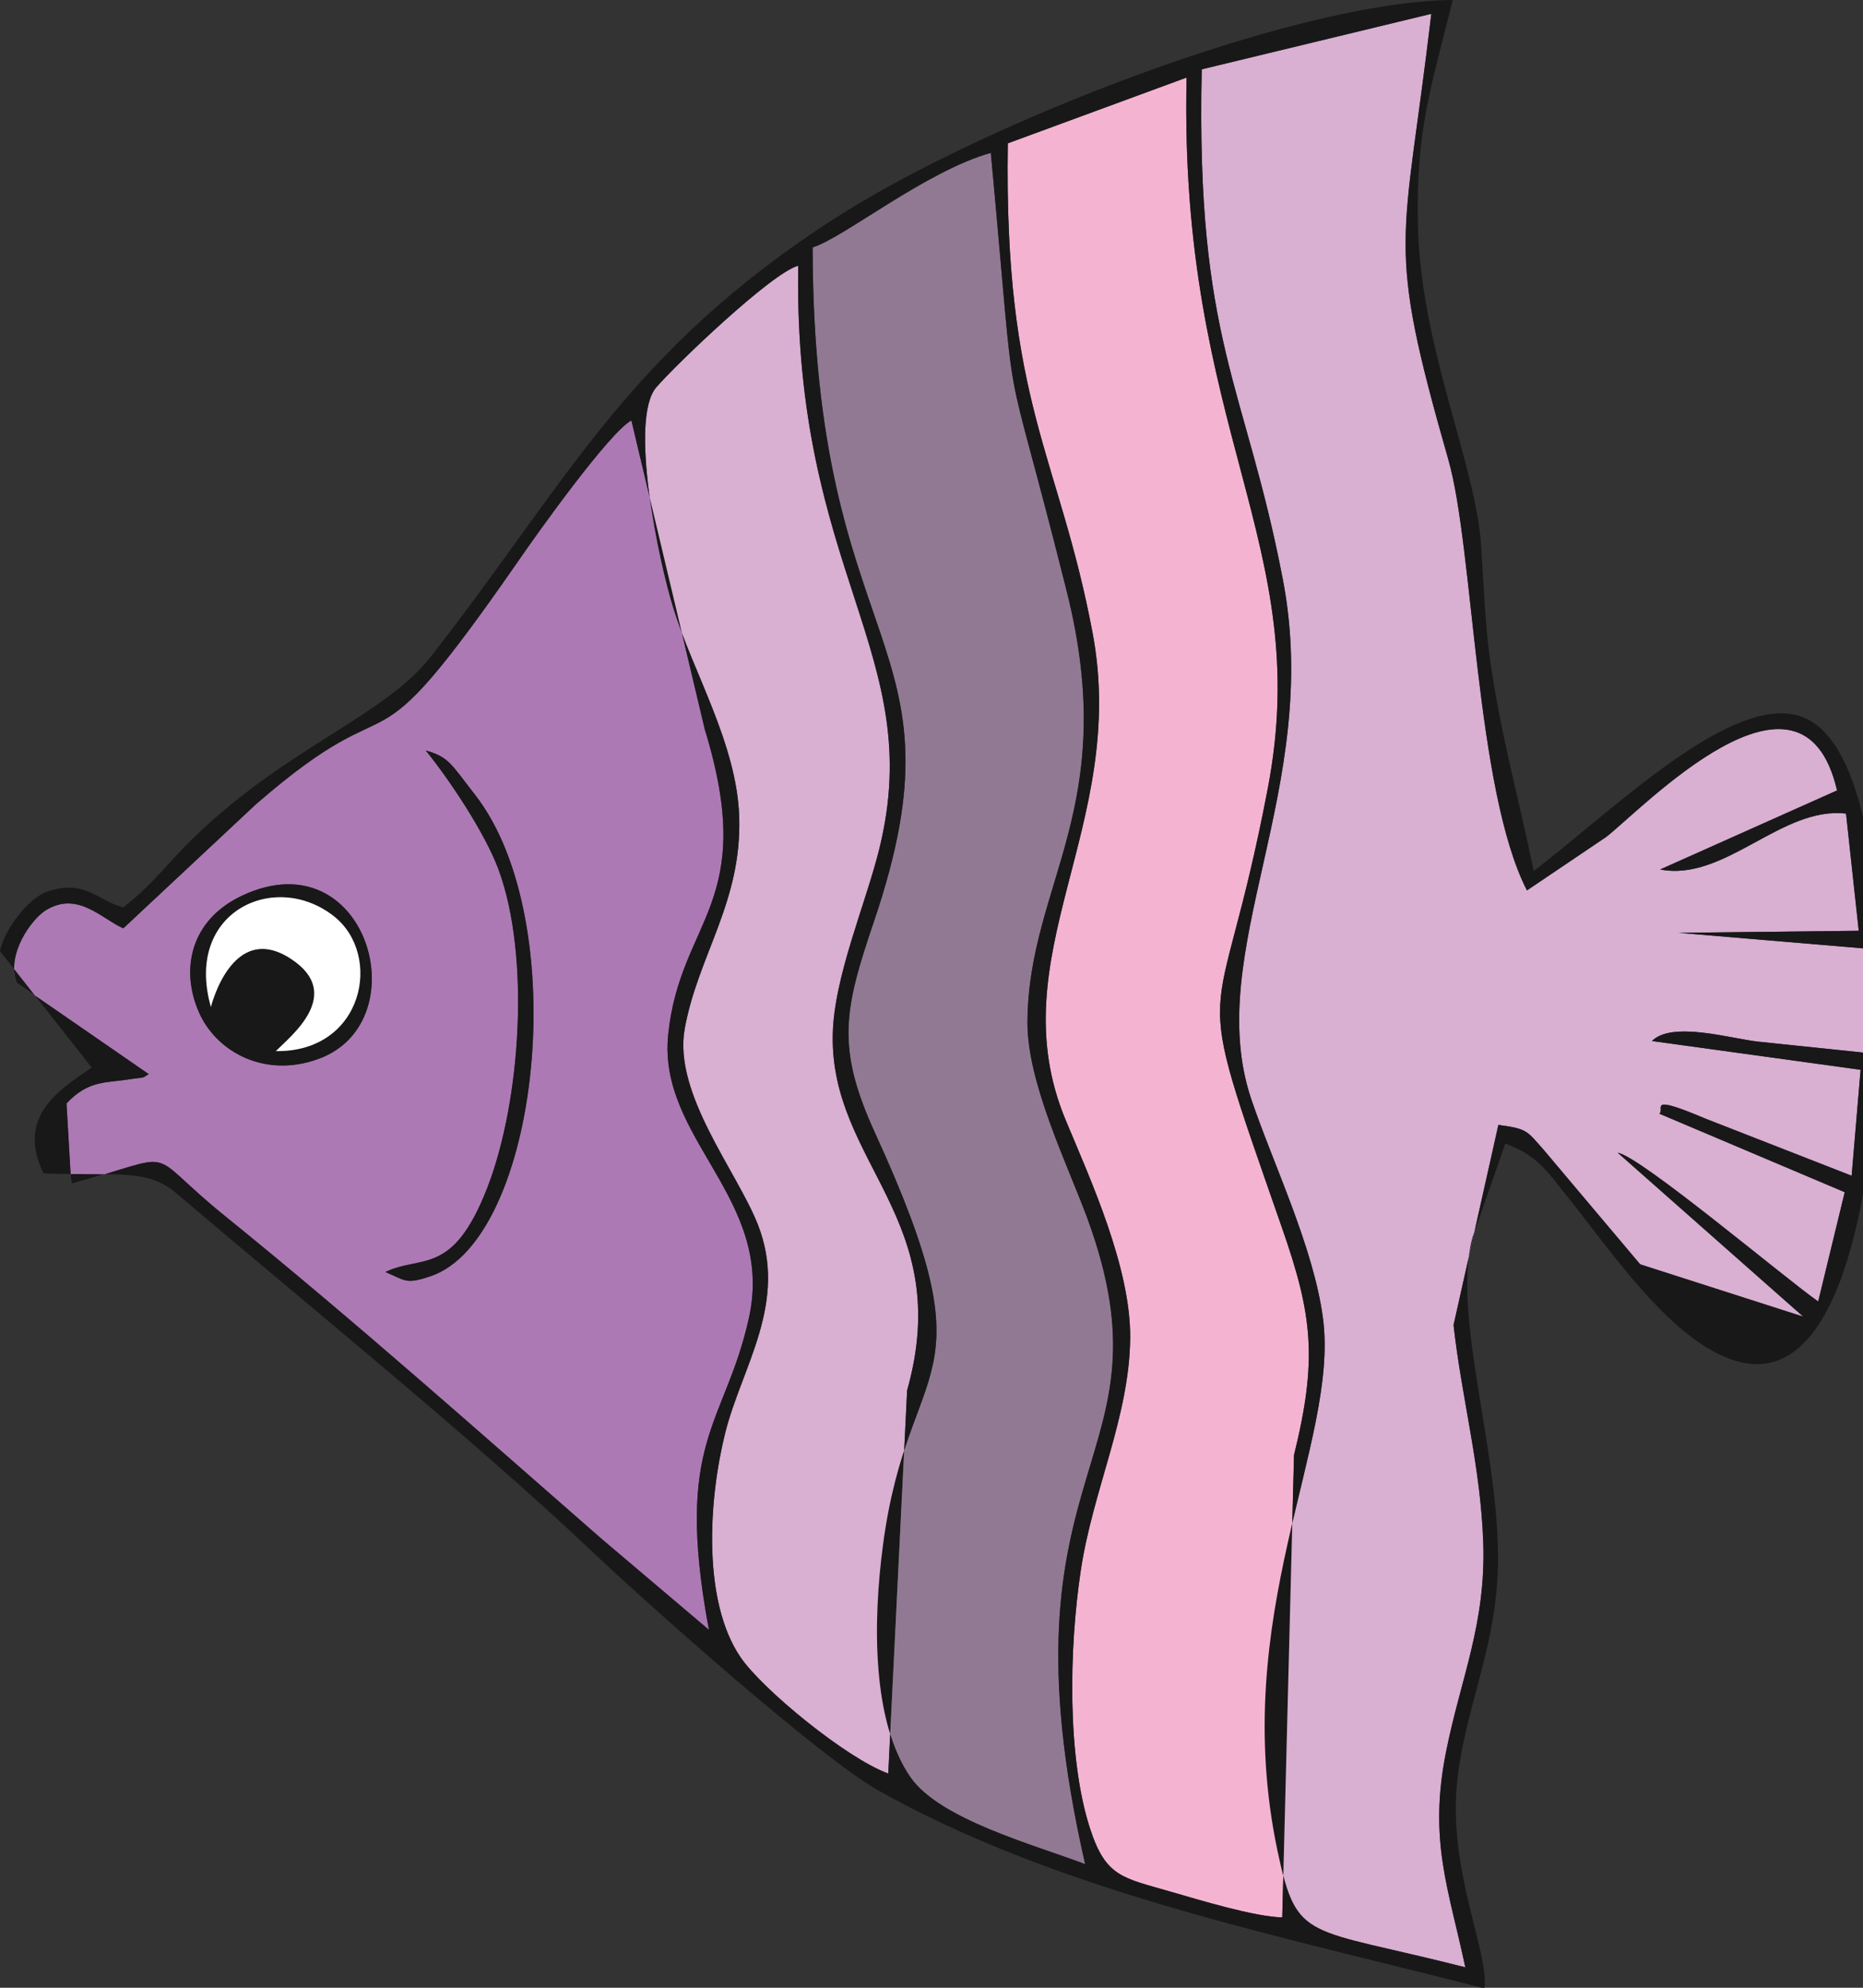<?xml version="1.0" encoding="utf-8"?>
<!-- Generator: Adobe Illustrator 15.0.0, SVG Export Plug-In  -->
<!DOCTYPE svg PUBLIC "-//W3C//DTD SVG 1.1//EN" "http://www.w3.org/Graphics/SVG/1.1/DTD/svg11.dtd">
<svg version="1.1"
	 xmlns="http://www.w3.org/2000/svg" xmlns:xlink="http://www.w3.org/1999/xlink" xmlns:a="http://ns.adobe.com/AdobeSVGViewerExtensions/3.0/"
	 x="0px" y="0px" width="285px" height="304px" viewBox="0 0 285 304" enable-background="new 0 0 285 304" xml:space="preserve">
<rect x="0" y="0" width="285" height="304" fill="#333333" stroke="none"/>
<defs>
</defs>
<path fill-rule="evenodd" clip-rule="evenodd" fill="#D9AFD2" d="M183.84,10.603c-0.915,41.753,6.63,47.983,12.402,77.991
	c6.173,32.037-12.402,56.928-4.829,79.505c3.4,10.031,9.545,22.663,10.974,33.523c2.515,19.118-14.575,45.354-6.944,81.505
	c2.972,14.004,4.2,11.518,28.721,17.748c-2.544-12.032-5.659-19.377-2.944-32.979c2.229-11.175,6.116-19.548,5.688-31.979
	c-0.4-11.688-3.286-21.978-4.544-33.266l6.858-30.607c4.516,0.6,4.344,0.914,6.944,3.829l14.746,17.49l24.948,8.002L247.483,176.3
	c3.429,0.515,25.52,19.147,30.663,22.749l4.059-16.719l-28.35-12.003c0.887-0.771-2.028-3.086,7.088,0.771l22.319,8.717
	l1.371-16.204l-31.921-4.401c3.058-3.086,12.088-0.371,16.146,0.086l16.203,1.687l-0.057-15.947l-28.178-2.372l27.521-0.314
	l-1.943-17.919c-9.831-1.172-18.547,10.46-28.436,8.545l27.063-12.088c-5.315-22.949-29.863,2.886-35.322,7.116l-12.116,8.173
	c-7.888-15.318-8.146-52.413-12.031-65.902c-9.688-33.837-6.859-32.008-2.601-68.16L183.84,10.603z"/>
<path fill-rule="evenodd" clip-rule="evenodd" fill="#AD79B5" d="M37.094,136.948c19.033-8.859,27.091,19.291,11.688,24.977
	c-8.259,3.059-15.718-1.057-18.375-7.173C27.606,148.322,29.063,140.692,37.094,136.948L37.094,136.948z M65.128,114.771
	c3.601,1.029,3.887,2.115,7.516,6.745c15.146,19.348,9.945,68.045-6.801,73.675c-3.744,1.258-3.744,0.686-6.887-0.657
	c5.601-2.658,10.288,0.715,15.575-12.832c5.173-13.317,6.602-35.494,1.743-48.697C74.188,127.375,68.786,119.287,65.128,114.771
	L65.128,114.771z M18.861,141.978c-3.4-1.515-7.001-5.773-11.888-2.744c-2.143,1.343-6.059,6.688-4.429,11.088l20.204,13.946
	c-1.171,0.771-0.628,0.429-3,0.8c-3.486,0.572-6.202,0.086-9.574,3.688l0.714,12.316c17.375-4.772,10.574-5.572,23.548,4.916
	c19.947,16.146,38.18,32.408,57.555,49.326l16.461,13.946c-5.43-29.121,2.458-31.179,6.116-47.697
	c4.029-18.262-14.003-27.35-12.346-43.354c1.829-17.747,13.803-19.948,5.601-46.64L96.592,64.302
	c-3.315,1.743-14.375,17.233-17.204,21.348c-24.806,35.78-16.632,16.833-40.266,37.38L18.861,141.978z"/>
<path fill-rule="evenodd" clip-rule="evenodd" fill="#F4B4D1" d="M154.176,21.92c-0.629,39.781,7.802,47.554,12.946,74.761
	c5.629,29.693-14.547,49.555-4.087,74.646c3.801,9.117,9.945,22.521,9.859,33.294c-0.114,12.117-5.744,23.32-7.573,35.666
	c-1.771,11.803-2.086,28.436,1.4,39.267c2.429,7.545,4.973,7.603,12.431,9.774c4.373,1.257,12.66,3.801,17.004,3.915l1.801-70.703
	c3.629-14.718,2.829-21.434-1.886-34.895c-14.518-41.667-9.859-26.492-2.115-67.13c7.145-37.409-13.66-54.328-12.432-108.655
	L154.176,21.92z"/>
<path fill-rule="evenodd" clip-rule="evenodd" fill="#917993" d="M124.313,37.838c0.114,63.044,24.233,59.329,9.373,103.111
	c-4.572,13.489-5.83,19.205,0.2,32.379c18.09,39.438,5.115,33.465,1.2,62.901c-1.572,11.745-1.714,27.006,4.172,35.551
	c4.515,6.488,18.776,10.289,26.749,13.318c-14.26-62.244,14.289-60.901,0.286-98.91c-3.115-8.374-9.202-20.748-9.116-29.979
	c0.171-21.206,14.317-32.78,6.001-65.817c-10.431-41.582-7.315-20.977-11.603-67.016C141.602,26.178,129.057,36.38,124.313,37.838
	L124.313,37.838z"/>
<path fill-rule="evenodd" clip-rule="evenodd" fill="#D9AFD2" d="M122.112,40.639c-4.058,1.058-18.861,15.261-21.719,18.604
	c-4.172,4.858,0.314,26.521,2.629,33.866c3.029,9.745,9.688,20.69,10.059,31.779c0.429,13.117-6.315,21.205-8.345,32.493
	c-1.743,9.889,7.945,21.691,11.174,29.836c4.744,11.975-2.429,21.806-4.944,31.837c-2.601,10.316-3.515,25.777,2.287,34.352
	c3.286,4.887,16.232,15.518,22.633,17.832l2.886-58.585c7.373-26.235-11.774-34.666-11.374-54.442
	c0.172-8.859,5.087-20.062,7.145-28.493C141.831,99.939,121.369,87.736,122.112,40.639L122.112,40.639z"/>
<path fill-rule="evenodd" clip-rule="evenodd" fill="#181818" d="M39.123,123.03c23.634-20.548,15.46-1.6,40.266-37.38
	c2.829-4.115,13.889-19.605,17.204-21.348l11.231,47.269c8.202,26.692-3.772,28.893-5.601,46.64
	c-1.657,16.004,16.375,25.092,12.346,43.354c-3.658,16.519-11.545,18.576-6.116,47.697l-16.461-13.946
	c-19.375-16.918-37.608-33.18-57.555-49.326c-12.975-10.488-6.173-9.688-23.548-4.916l-0.714-12.316
	c3.372-3.602,6.087-3.115,9.574-3.688c2.372-0.371,1.829-0.028,3-0.8L2.543,150.323c-1.629-4.401,2.286-9.745,4.429-11.088
	c4.887-3.029,8.488,1.229,11.888,2.744L39.123,123.03z M122.112,40.639c-0.743,47.097,19.719,59.3,12.431,89.079
	c-2.058,8.431-6.973,19.633-7.145,28.493c-0.4,19.776,18.747,28.207,11.374,54.442l-2.886,58.585
	c-6.401-2.314-19.347-12.945-22.633-17.832c-5.802-8.574-4.887-24.035-2.287-34.352c2.515-10.031,9.688-19.862,4.944-31.837
	c-3.229-8.145-12.917-19.947-11.174-29.836c2.029-11.288,8.773-19.376,8.345-32.493c-0.371-11.089-7.03-22.034-10.059-31.779
	c-2.315-7.345-6.802-29.007-2.629-33.866C103.251,55.899,118.054,41.696,122.112,40.639L122.112,40.639z M124.313,37.838
	c4.744-1.458,17.289-11.66,27.263-14.46c4.287,46.04,1.172,25.435,11.603,67.016c8.316,33.037-5.83,44.611-6.001,65.817
	c-0.086,9.23,6.001,21.604,9.116,29.979c14.003,38.009-14.546,36.666-0.286,98.91c-7.973-3.029-22.233-6.83-26.749-13.318
	c-5.887-8.545-5.744-23.806-4.172-35.551c3.915-29.437,16.89-23.463-1.2-62.901c-6.03-13.175-4.772-18.891-0.2-32.379
	C148.546,97.167,124.427,100.882,124.313,37.838L124.313,37.838z M154.176,21.92l27.349-10.06
	c-1.229,54.328,19.576,71.246,12.432,108.655c-7.744,40.638-12.402,25.463,2.115,67.13c4.715,13.461,5.515,20.177,1.886,34.895
	l-1.801,70.703c-4.344-0.114-12.631-2.658-17.004-3.915c-7.458-2.172-10.002-2.229-12.431-9.774
	c-3.486-10.831-3.172-27.464-1.4-39.267c1.829-12.346,7.459-23.549,7.573-35.666c0.086-10.773-6.059-24.177-9.859-33.294
	c-10.46-25.092,9.716-44.954,4.087-74.646C161.978,69.474,153.547,61.701,154.176,21.92L154.176,21.92z M218.962,2.115
	c-4.259,36.152-7.088,34.323,2.601,68.16c3.886,13.489,4.144,50.584,12.031,65.902l12.116-8.173
	c5.459-4.229,30.007-30.064,35.322-7.116l-27.063,12.088c9.889,1.915,18.604-9.717,28.436-8.545l1.943,17.919l-27.521,0.314
	l28.178,2.372l0.057,15.947l-16.203-1.687c-4.059-0.457-13.089-3.172-16.146-0.086l31.921,4.401l-1.371,16.204l-22.319-8.717
	c-9.116-3.857-6.201-1.543-7.088-0.771l28.35,12.003l-4.059,16.719c-5.144-3.602-27.234-22.234-30.663-22.749l28.377,25.063
	l-24.948-8.002l-14.746-17.49c-2.601-2.915-2.429-3.229-6.944-3.829l-6.858,30.607c1.258,11.288,4.144,21.577,4.544,33.266
	c0.429,12.432-3.458,20.805-5.688,31.979c-2.715,13.603,0.4,20.947,2.944,32.979c-24.521-6.23-25.749-3.744-28.721-17.748
	c-7.631-36.151,9.459-62.387,6.944-81.505c-1.429-10.86-7.573-23.492-10.974-33.523c-7.573-22.577,11.002-47.468,4.829-79.505
	c-5.772-30.007-13.317-36.237-12.402-77.991L218.962,2.115z M18.861,138.777c-4-1.057-5.916-4.401-11.66-2.4
	c-2.972,1.029-6.573,5.887-7.201,9.088l14.031,17.805c-4.458,3.115-11.745,7.23-7.373,16.175
	c11.117,0.458,15.718-0.828,20.262,3.001c18.976,16.147,45.353,37.553,62.899,54.128c9.716,9.202,35.751,32.294,44.467,37.209
	c27.663,15.547,61.271,22.205,92.82,30.321c0.657-5.601-5.602-18.204-4.201-31.55c1.172-11.146,5.658-19.69,6.201-31.809
	c0.801-17.461-7.173-39.237-3.829-51.555l5.001-14.29c4.83,1.772,6.315,4.115,9.174,7.688c6.744,8.374,15.603,21.749,25.233,25.264
	c17.404,6.373,21.376-27.949,22.434-42.553c1.086-14.775,1.086-50.47-11.174-55.557c-10.573-4.373-29.464,14.489-41.323,23.463
	c-2.229-10.917-4.887-20.147-6.602-31.808c-0.857-5.83-1.028-11.917-1.429-17.89c-0.886-12.889-9.345-30.407-9.688-49.412
	c-0.258-14.432,2-20.634,5.344-34.094c-24.291,0.229-71.787,18.805-94.335,33.266c-32.064,20.576-41.124,40.496-61.985,67.13
	c-7.173,9.174-21.805,13.747-36.065,27.493C25.577,132.004,23.462,135.205,18.861,138.777L18.861,138.777z"/>
<path fill-rule="evenodd" clip-rule="evenodd" fill="#181818" d="M32.264,154.009c-4.144-14.604,9.802-20.977,18.804-13.889
	c7.544,5.916,4.572,20.805-8.859,20.634c2.086-2.173,10.603-8.688,2.286-14.118C35.493,140.749,32.264,154.009,32.264,154.009
	L32.264,154.009z M37.094,136.948c-8.03,3.744-9.488,11.374-6.688,17.804c2.658,6.116,10.117,10.231,18.375,7.173
	C64.185,156.239,56.126,128.089,37.094,136.948L37.094,136.948z"/>
<path fill-rule="evenodd" clip-rule="evenodd" fill="#FFFFFF" d="M32.264,154.009c0,0,3.229-13.26,12.231-7.373
	c8.316,5.43-0.2,11.945-2.286,14.118c13.432,0.171,16.404-14.718,8.859-20.634C42.066,133.033,28.12,139.406,32.264,154.009
	L32.264,154.009z"/>
<path fill-rule="evenodd" clip-rule="evenodd" fill="#181818" d="M65.128,114.771c3.658,4.516,9.059,12.604,11.145,18.233
	c4.858,13.203,3.43,35.38-1.743,48.697c-5.287,13.547-9.974,10.174-15.575,12.832c3.144,1.343,3.144,1.915,6.887,0.657
	c16.747-5.63,21.948-54.328,6.801-73.675C69.015,116.886,68.729,115.8,65.128,114.771L65.128,114.771z"/>
</svg>
